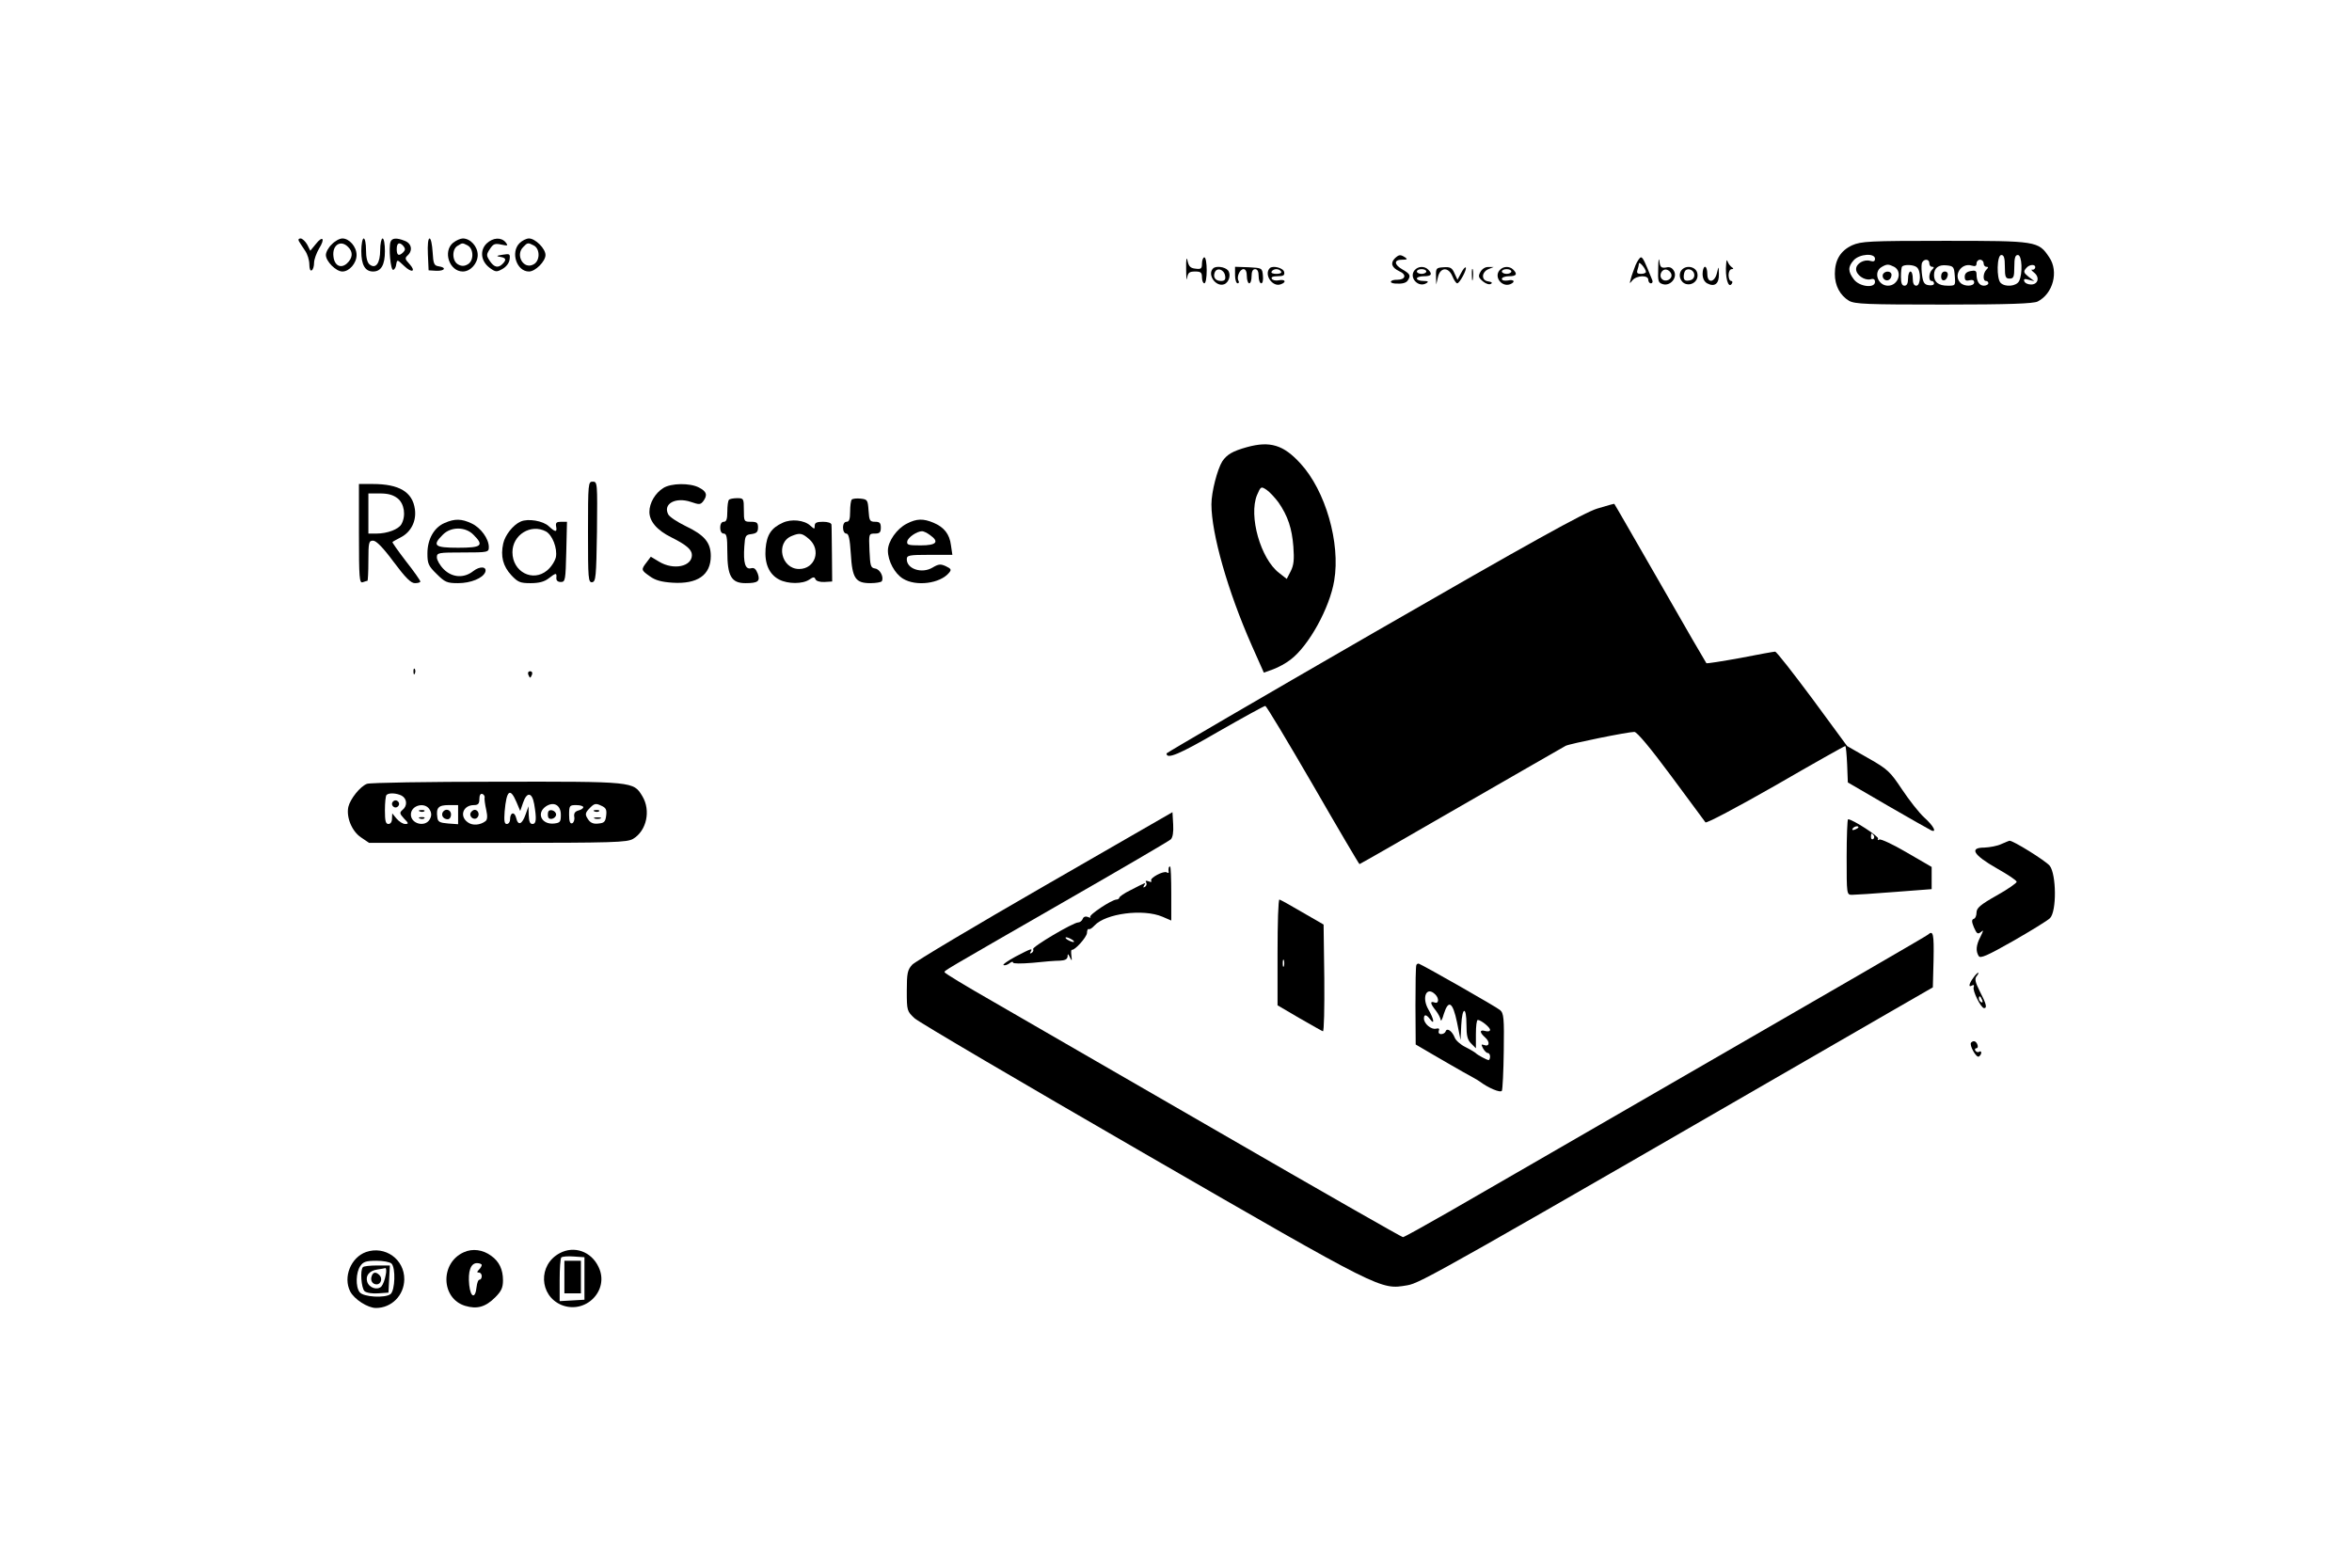 <?xml version="1.0" standalone="no"?>
<!DOCTYPE svg PUBLIC "-//W3C//DTD SVG 20010904//EN"
 "http://www.w3.org/TR/2001/REC-SVG-20010904/DTD/svg10.dtd">
<svg version="1.0" xmlns="http://www.w3.org/2000/svg"
 width="996pt" height="664pt" viewBox="0 0 996 664"
 preserveAspectRatio="xMidYMid meet">

<g transform="translate(0,664) scale(0.1,-0.1)"
fill="#000000" stroke="none">
<path d="M1266 5618 c4 -7 16 -25 26 -40 10 -14 18 -40 18 -58 0 -18 4 -29 10
-25 6 3 10 18 10 32 0 14 10 41 21 60 27 43 16 57 -14 19 l-23 -28 -13 26 c-8
14 -21 26 -28 26 -9 0 -11 -5 -7 -12z"/>
<path d="M1405 5605 c-14 -13 -25 -33 -25 -45 0 -27 43 -70 70 -70 29 0 60 35
60 70 0 35 -31 70 -60 70 -12 0 -32 -11 -45 -25z m69 -11 c22 -21 20 -47 -5
-70 -26 -23 -53 -9 -57 30 -6 48 31 72 62 40z"/>
<path d="M1530 5576 c0 -58 16 -86 50 -86 34 0 50 28 50 86 0 30 -4 54 -10 54
-5 0 -10 -22 -10 -49 0 -56 -19 -82 -45 -61 -10 8 -15 30 -15 61 0 27 -4 49
-10 49 -5 0 -10 -24 -10 -54z"/>
<path d="M1654 5616 c-9 -23 0 -121 11 -119 6 1 12 12 13 24 4 21 4 20 33 -7
33 -32 53 -25 22 9 -18 19 -19 24 -7 35 23 21 17 51 -12 62 -35 14 -54 12 -60
-4z m55 -19 c8 -10 7 -17 -1 -25 -19 -19 -28 -14 -28 13 0 27 12 32 29 12z"/>
<path d="M1812 5563 l3 -68 33 -2 c36 -1 44 14 10 19 -20 3 -23 10 -26 61 -2
31 -7 57 -13 57 -6 0 -9 -27 -7 -67z"/>
<path d="M1919 5612 c-45 -37 -16 -122 41 -122 32 0 63 34 63 70 0 36 -31 70
-63 70 -10 0 -28 -8 -41 -18z m62 -12 c26 -15 26 -66 -1 -80 -14 -8 -26 -8
-40 0 -26 14 -27 65 -2 79 21 13 20 13 43 1z"/>
<path d="M2061 5609 c-30 -29 -25 -75 12 -103 26 -19 30 -19 55 -5 16 9 28 25
30 40 3 24 1 25 -30 20 -26 -4 -28 -6 -10 -9 25 -4 28 -12 10 -30 -19 -19 -36
-14 -54 13 -15 23 -15 27 1 51 14 21 21 24 48 18 28 -6 30 -5 18 10 -19 22
-53 20 -80 -5z"/>
<path d="M2200 5610 c-39 -39 -12 -120 40 -120 27 0 70 43 70 70 0 27 -43 70
-70 70 -11 0 -29 -9 -40 -20z m61 -10 c27 -15 26 -66 -2 -80 -42 -23 -78 40
-43 74 18 19 20 19 45 6z"/>
<path d="M7843 5601 c-49 -23 -73 -62 -73 -121 0 -50 22 -91 60 -114 25 -14
74 -16 402 -16 276 0 379 4 397 13 65 33 90 127 49 187 -46 69 -52 70 -443 70
-322 0 -353 -2 -392 -19z m97 -57 c0 -11 -6 -13 -20 -9 -26 8 -60 -11 -60 -35
0 -24 35 -49 61 -43 13 4 19 0 19 -11 0 -28 -65 -21 -89 10 -26 34 -26 54 -1
82 25 27 90 31 90 6z m550 -34 c0 -43 3 -50 20 -50 17 0 20 7 20 50 0 38 4 50
15 50 18 0 21 -80 5 -111 -12 -22 -59 -26 -78 -7 -18 18 -16 118 3 118 11 0
15 -12 15 -50z m-320 15 c0 -8 5 -15 12 -15 9 0 9 -3 0 -12 -15 -15 -16 -48
-2 -48 6 0 10 -5 10 -11 0 -6 -10 -9 -22 -7 -18 2 -24 11 -28 38 -3 19 -4 43
-2 53 5 21 32 23 32 2z m230 0 c0 -8 5 -15 12 -15 9 0 9 -3 0 -12 -15 -15 -16
-48 -2 -48 6 0 10 -4 10 -10 0 -5 -9 -10 -19 -10 -19 0 -31 18 -31 49 0 14 -6
17 -25 13 -17 -3 -25 -11 -25 -24 0 -15 5 -19 20 -15 13 3 20 0 20 -9 0 -17
-41 -19 -58 -2 -32 32 4 87 48 73 14 -4 20 -2 20 9 0 9 7 16 15 16 8 0 15 -7
15 -15z m-379 -15 c37 -20 18 -80 -26 -80 -43 0 -63 58 -27 79 22 13 29 13 53
1z m96 -2 c19 -15 17 -78 -2 -78 -10 0 -15 10 -15 30 0 17 -4 30 -10 30 -5 0
-10 -13 -10 -30 0 -20 -5 -30 -15 -30 -11 0 -15 11 -15 38 0 21 2 41 5 43 9
10 50 8 62 -3z m161 -37 c3 -41 3 -41 -30 -41 -39 0 -58 15 -58 45 0 30 19 45
54 41 29 -3 31 -7 34 -45z m340 34 c-2 -5 -7 -9 -13 -7 -5 1 -2 -4 8 -12 26
-20 18 -51 -12 -51 -14 0 -26 6 -29 14 -3 10 2 11 19 6 l24 -6 -25 19 c-21 17
-22 22 -10 36 14 18 43 18 38 1z"/>
<path d="M7974 5479 c-3 -6 -2 -15 4 -21 13 -13 32 -2 32 18 0 16 -26 19 -36
3z"/>
<path d="M8220 5469 c0 -24 23 -21 28 4 2 10 -3 17 -12 17 -10 0 -16 -9 -16
-21z"/>
<path d="M5023 5500 c0 -36 2 -53 4 -37 4 22 9 27 34 27 24 0 29 -4 29 -25 0
-14 5 -25 10 -25 6 0 10 25 10 55 0 30 -4 55 -10 55 -5 0 -10 -12 -10 -26 0
-22 -4 -25 -27 -22 -22 2 -29 10 -34 33 -4 20 -7 8 -6 -35z"/>
<path d="M5906 5545 c-19 -20 -12 -39 20 -54 32 -14 26 -36 -9 -36 -30 1 -38
-14 -9 -16 29 -2 47 2 54 14 13 20 9 27 -22 45 -37 21 -39 42 -2 42 21 0 24 2
12 10 -20 13 -26 12 -44 -5z"/>
<path d="M7022 5504 c-2 -56 0 -62 21 -68 31 -8 61 28 46 56 -8 14 -18 19 -34
15 -20 -3 -25 1 -28 27 -2 17 -5 3 -5 -30z m56 -27 c4 -20 -25 -34 -40 -19
-15 15 -1 44 19 40 10 -2 19 -11 21 -21z"/>
<path d="M6926 5517 c-7 -19 -17 -45 -20 -58 -6 -22 -6 -22 7 -6 18 21 67 23
67 2 0 -8 5 -15 11 -15 6 0 9 6 6 13 -31 78 -40 97 -48 97 -5 0 -15 -15 -23
-33z m44 -29 c0 -4 -9 -8 -21 -8 -15 0 -19 4 -15 16 3 9 6 21 6 27 1 13 30
-22 30 -35z"/>
<path d="M7310 5525 c-6 -59 9 -111 24 -86 4 6 2 11 -3 11 -6 0 -11 11 -11 25
0 14 6 25 13 25 8 0 9 3 1 8 -6 4 -14 14 -17 22 -4 11 -6 10 -7 -5z"/>
<path d="M5137 5503 c-26 -26 12 -80 47 -67 21 8 30 42 16 59 -13 15 -51 20
-63 8z m51 -31 c3 -16 -2 -22 -17 -22 -24 0 -35 15 -27 36 9 23 40 13 44 -14z"/>
<path d="M5230 5475 c0 -19 5 -35 11 -35 5 0 7 5 4 10 -10 16 5 50 21 50 9 0
14 -11 14 -30 0 -16 5 -30 10 -30 6 0 10 14 10 30 0 20 5 30 15 30 10 0 15
-10 15 -30 0 -16 5 -30 11 -30 6 0 9 14 7 33 -3 32 -4 32 -60 35 l-58 2 0 -35z"/>
<path d="M5377 5504 c-26 -27 12 -82 47 -68 25 9 19 22 -8 17 -13 -3 -27 0
-30 6 -5 7 4 11 24 11 25 0 31 4 28 18 -3 17 -48 29 -61 16z m48 -14 c4 -6 -5
-10 -20 -10 -15 0 -24 4 -20 10 3 6 12 10 20 10 8 0 17 -4 20 -10z"/>
<path d="M5990 5495 c-25 -31 17 -76 51 -54 10 6 6 9 -13 9 -16 0 -28 5 -28
10 0 6 14 10 30 10 32 0 37 9 18 28 -16 16 -43 15 -58 -3z m50 -5 c0 -5 -9
-10 -20 -10 -11 0 -20 5 -20 10 0 6 9 10 20 10 11 0 20 -4 20 -10z"/>
<path d="M6081 5470 l1 -35 7 30 c9 43 44 46 61 6 7 -17 16 -31 21 -31 10 0
42 60 36 67 -3 3 -12 -8 -20 -24 l-15 -28 -13 28 c-10 23 -18 27 -46 25 -31
-2 -33 -4 -32 -38z"/>
<path d="M6233 5475 c0 -22 2 -30 4 -17 2 12 2 30 0 40 -3 9 -5 -1 -4 -23z"/>
<path d="M6269 5488 c-10 -18 -8 -24 11 -40 12 -10 27 -15 34 -10 7 4 3 8 -11
10 -15 2 -23 10 -23 23 0 11 10 24 23 29 l22 9 -22 0 c-13 1 -27 -8 -34 -21z"/>
<path d="M6350 5495 c-24 -28 9 -72 45 -59 24 10 17 22 -10 16 -15 -2 -25 0
-25 7 0 6 14 11 30 11 32 0 37 9 18 28 -16 16 -43 15 -58 -3z m50 -5 c0 -5 -9
-10 -20 -10 -11 0 -20 5 -20 10 0 6 9 10 20 10 11 0 20 -4 20 -10z"/>
<path d="M7121 5496 c-16 -19 -6 -52 19 -59 28 -7 53 15 48 44 -4 29 -47 39
-67 15z m54 -21 c0 -13 -8 -21 -22 -23 -17 -3 -23 2 -23 16 0 10 3 22 7 26 13
13 38 1 38 -19z"/>
<path d="M7210 5480 c0 -19 7 -33 19 -40 32 -17 51 -2 50 39 -1 35 -1 35 -8 6
-9 -42 -41 -47 -41 -6 0 17 -4 31 -10 31 -5 0 -10 -13 -10 -30z"/>
<path d="M5280 4746 c-61 -17 -84 -31 -104 -60 -21 -34 -46 -130 -46 -182 0
-124 69 -367 170 -596 l52 -117 39 14 c22 8 55 26 74 41 77 58 166 219 185
335 27 159 -37 381 -143 496 -72 79 -129 96 -227 69z m134 -234 c40 -58 57
-110 63 -187 4 -55 2 -78 -11 -104 l-17 -33 -32 25 c-79 60 -130 242 -94 330
16 37 17 38 41 22 13 -9 35 -33 50 -53z"/>
<path d="M2490 4386 c0 -198 1 -214 18 -212 15 3 17 22 20 214 2 207 2 212
-18 212 -19 0 -20 -6 -20 -214z"/>
<path d="M1520 4379 c0 -188 2 -210 16 -205 9 3 18 6 20 6 2 0 4 38 4 85 0 78
2 85 20 85 13 0 42 -29 87 -90 50 -67 73 -90 90 -90 13 0 23 3 23 7 0 4 -27
43 -61 86 -33 43 -59 80 -57 81 1 2 18 11 35 20 43 22 67 68 60 119 -10 73
-66 107 -179 107 l-58 0 0 -211z m164 150 c28 -22 36 -73 16 -109 -12 -22 -60
-40 -106 -40 l-34 0 0 85 0 85 49 0 c34 0 56 -6 75 -21z"/>
<path d="M2809 4573 c-34 -21 -59 -63 -59 -101 0 -40 32 -78 93 -108 64 -32
87 -52 87 -75 0 -49 -78 -65 -139 -28 l-35 21 -18 -24 c-24 -31 -23 -33 14
-59 23 -17 50 -24 95 -27 106 -7 163 32 163 113 0 57 -27 89 -107 127 -35 17
-68 39 -73 49 -24 45 31 75 96 53 35 -12 40 -12 52 3 19 26 15 41 -18 58 -38
20 -118 19 -151 -2z"/>
<path d="M3087 4523 c-4 -3 -7 -26 -7 -50 0 -32 -4 -43 -15 -43 -9 0 -15 -9
-15 -25 0 -16 6 -25 15 -25 12 0 15 -15 15 -76 0 -104 17 -134 77 -134 53 0
63 8 52 40 -8 20 -15 27 -29 23 -24 -6 -33 23 -28 93 3 45 5 49 31 52 21 3 27
9 27 28 0 20 -5 24 -30 24 -29 0 -30 1 -30 50 0 48 -1 50 -28 50 -16 0 -32 -3
-35 -7z"/>
<path d="M3607 4524 c-4 -4 -7 -27 -7 -51 0 -32 -4 -43 -15 -43 -9 0 -15 -9
-15 -25 0 -14 6 -25 14 -25 10 0 15 -23 19 -86 6 -104 20 -124 83 -124 24 0
45 4 48 8 10 17 -7 51 -28 54 -19 3 -21 10 -24 76 -3 71 -3 72 23 72 20 0 25
5 25 25 0 20 -5 25 -24 25 -23 0 -25 5 -28 48 -3 44 -5 47 -33 50 -17 2 -34 0
-38 -4z"/>
<path d="M6764 4486 c-53 -16 -281 -142 -947 -526 -482 -278 -876 -508 -877
-511 -1 -27 54 -4 219 92 105 60 194 109 199 109 5 0 95 -151 202 -335 106
-184 195 -335 197 -335 2 0 196 111 431 247 235 135 434 250 442 254 17 9 263
59 291 59 11 0 68 -68 156 -187 76 -102 141 -191 145 -196 3 -6 133 63 296
156 159 92 292 167 296 167 3 0 6 -35 8 -77 l3 -77 170 -99 c94 -54 176 -101
183 -104 25 -11 11 18 -29 54 -23 21 -65 75 -95 120 -50 75 -60 85 -143 132
l-89 51 -147 200 c-82 110 -152 200 -158 200 -5 0 -72 -12 -148 -27 -77 -14
-141 -24 -143 -22 -2 2 -91 155 -196 339 -106 184 -193 336 -194 336 0 1 -33
-8 -72 -20z"/>
<path d="M1883 4425 c-45 -19 -73 -69 -73 -129 0 -43 4 -53 39 -87 35 -35 44
-39 91 -39 53 0 105 21 115 47 8 24 -23 26 -51 4 -39 -31 -89 -28 -125 8 -16
16 -29 39 -29 50 0 20 5 21 110 21 107 0 110 1 110 23 0 35 -34 82 -73 100
-42 20 -71 21 -114 2z m122 -50 c46 -46 35 -55 -65 -55 -100 0 -111 9 -65 55
34 35 96 35 130 0z"/>
<path d="M2205 4431 c-32 -14 -66 -57 -74 -93 -12 -54 -1 -96 34 -134 28 -30
38 -34 82 -34 35 0 58 6 76 20 31 24 35 25 33 3 -1 -12 6 -18 19 -18 19 0 20
8 23 128 l3 127 -25 0 c-19 0 -24 -4 -21 -20 5 -25 -3 -25 -31 1 -24 23 -88
34 -119 20z m107 -42 c27 -15 49 -71 42 -109 -4 -17 -20 -42 -37 -56 -61 -51
-147 -6 -147 77 0 74 78 122 142 88z"/>
<path d="M3315 4426 c-49 -22 -68 -51 -73 -110 -5 -63 15 -109 58 -131 37 -19
99 -19 127 0 17 12 22 12 26 2 3 -8 19 -13 38 -12 l33 2 -1 114 c-1 63 -1 120
-2 127 -1 7 -15 12 -36 12 -26 0 -35 -4 -35 -17 0 -15 -1 -15 -19 1 -25 23
-80 29 -116 12z m111 -69 c53 -46 26 -127 -42 -127 -76 0 -101 112 -31 140 34
14 44 12 73 -13z"/>
<path d="M3840 4422 c-42 -21 -80 -75 -80 -114 0 -44 29 -98 64 -119 55 -34
157 -21 195 25 11 13 9 17 -14 28 -22 10 -31 9 -56 -6 -45 -27 -109 -6 -109
35 0 17 9 19 96 19 l97 0 -6 41 c-6 47 -29 76 -74 95 -43 18 -71 18 -113 -4z
m98 -48 c41 -29 28 -44 -39 -44 -52 0 -60 2 -57 17 3 17 41 43 63 43 6 0 21
-7 33 -16z"/>
<path d="M1751 3794 c0 -11 3 -14 6 -6 3 7 2 16 -1 19 -3 4 -6 -2 -5 -13z"/>
<path d="M2237 3783 c3 -7 6 -13 8 -13 2 0 5 6 8 13 3 8 -1 14 -8 14 -7 0 -11
-6 -8 -14z"/>
<path d="M1554 3320 c-29 -11 -71 -64 -79 -98 -9 -44 15 -103 54 -129 l34 -23
544 0 c496 0 548 2 574 17 57 34 76 120 39 181 -38 62 -34 62 -617 61 -290 0
-537 -4 -549 -9z m147 -50 c23 -13 25 -43 4 -60 -14 -12 -13 -16 6 -37 20 -20
20 -23 5 -23 -10 0 -26 10 -37 23 l-18 22 -1 -22 c0 -14 -6 -23 -15 -23 -12 0
-15 13 -15 58 0 32 3 62 7 65 10 10 42 8 64 -3z m351 -9 c-1 -6 2 -29 7 -51 6
-27 5 -42 -3 -48 -22 -17 -55 -20 -75 -5 -37 26 -20 73 26 73 18 0 23 6 23 26
0 16 5 24 13 21 6 -2 11 -10 9 -16z m135 -18 l16 -38 12 35 c16 47 38 45 47
-5 11 -64 9 -85 -7 -85 -11 0 -15 11 -16 38 l-1 37 -12 -34 c-15 -43 -32 -50
-40 -16 -7 29 -26 25 -26 -6 0 -10 -6 -19 -14 -19 -10 0 -12 13 -9 53 8 90 23
103 50 40z m188 -54 c0 -30 -3 -34 -28 -37 -53 -6 -77 43 -36 72 34 23 64 6
64 -35z m192 -3 c-3 -26 -8 -32 -32 -34 -19 -3 -33 2 -42 14 -17 24 -17 30 7
54 17 17 24 18 45 8 21 -9 25 -17 22 -42z m-747 24 c8 -14 8 -26 0 -40 -19
-35 -80 -20 -80 20 0 40 61 55 80 20z m120 -21 l0 -40 -42 3 c-36 3 -44 7 -46
26 -6 41 5 52 48 52 l40 0 0 -41z m530 32 c0 -5 -9 -11 -21 -14 -14 -4 -20
-12 -17 -28 2 -12 -3 -24 -9 -26 -9 -3 -13 8 -13 36 0 39 2 41 30 41 17 0 30
-4 30 -9z"/>
<path d="M1660 3235 c0 -8 7 -15 15 -15 8 0 15 7 15 15 0 8 -7 15 -15 15 -8 0
-15 -7 -15 -15z"/>
<path d="M1994 3199 c-10 -17 13 -36 27 -22 12 12 4 33 -11 33 -5 0 -12 -5
-16 -11z"/>
<path d="M2320 3190 c0 -15 5 -20 18 -18 9 2 17 10 17 18 0 8 -8 16 -17 18
-13 2 -18 -3 -18 -18z"/>
<path d="M2518 3203 c7 -3 16 -2 19 1 4 3 -2 6 -13 5 -11 0 -14 -3 -6 -6z"/>
<path d="M2518 3173 c6 -2 18 -2 25 0 6 3 1 5 -13 5 -14 0 -19 -2 -12 -5z"/>
<path d="M1778 3203 c7 -3 16 -2 19 1 4 3 -2 6 -13 5 -11 0 -14 -3 -6 -6z"/>
<path d="M1778 3173 c7 -3 16 -2 19 1 4 3 -2 6 -13 5 -11 0 -14 -3 -6 -6z"/>
<path d="M1875 3200 c-8 -14 3 -30 21 -30 8 0 14 9 14 20 0 21 -24 28 -35 10z"/>
<path d="M4425 2889 c-297 -171 -550 -322 -562 -335 -20 -22 -23 -36 -23 -111
0 -84 1 -86 33 -116 17 -16 453 -272 967 -569 1018 -588 1005 -581 1119 -562
56 9 135 54 2061 1167 l165 95 3 116 c2 110 -1 128 -24 107 -5 -5 -421 -246
-924 -536 -503 -291 -999 -577 -1103 -637 -103 -59 -191 -108 -196 -108 -5 0
-352 198 -772 441 -420 243 -855 493 -966 558 -112 64 -203 119 -203 123 0 8
-18 -3 505 298 242 139 446 258 453 265 8 8 12 30 10 63 l-3 52 -540 -311z"/>
<path d="M7820 3010 c0 -159 0 -160 23 -160 12 0 93 5 180 12 l157 12 0 47 0
47 -105 61 c-58 34 -111 59 -117 55 -6 -4 -8 -3 -5 4 6 8 -108 82 -127 82 -3
0 -6 -72 -6 -160z m50 126 c0 -2 -7 -7 -16 -10 -8 -3 -12 -2 -9 4 6 10 25 14
25 6z m65 -35 c3 -5 2 -12 -3 -15 -5 -3 -9 1 -9 9 0 17 3 19 12 6z"/>
<path d="M8475 3065 c-16 -8 -49 -14 -72 -15 -65 0 -47 -31 53 -88 46 -26 84
-51 84 -57 0 -5 -38 -32 -85 -58 -69 -39 -85 -53 -85 -72 0 -13 -5 -25 -12
-27 -9 -3 -9 -12 1 -36 12 -27 16 -30 29 -20 13 11 12 8 -1 -19 -19 -36 -21
-61 -8 -82 7 -12 36 1 147 64 75 43 145 86 155 96 29 29 27 186 -1 222 -17 21
-158 109 -171 106 -2 0 -17 -7 -34 -14z"/>
<path d="M4949 2963 c-1 -5 -1 -12 0 -16 1 -5 -3 -6 -8 -2 -14 8 -73 -24 -66
-35 4 -6 -1 -7 -11 -3 -11 4 -15 3 -10 -5 3 -6 1 -14 -5 -18 -8 -5 -9 -3 -4 6
9 14 9 14 -57 -20 -27 -13 -48 -28 -48 -32 0 -4 -6 -8 -12 -8 -21 -1 -119 -66
-111 -74 4 -4 0 -4 -10 0 -10 4 -19 1 -22 -8 -3 -8 -12 -15 -19 -15 -21 0
-197 -104 -191 -113 3 -5 0 -12 -6 -16 -8 -4 -9 -3 -5 4 11 18 3 15 -64 -20
-33 -18 -56 -34 -50 -36 6 -2 17 2 25 8 8 7 15 8 15 3 0 -5 34 -5 83 -1 45 5
97 9 115 9 22 1 32 6 33 18 0 13 2 12 10 -4 8 -17 9 -16 6 7 -2 15 -1 26 2 25
12 -3 62 52 64 71 0 12 4 19 8 17 3 -3 14 4 24 15 47 51 206 72 288 37 l37
-16 0 115 c0 62 -2 114 -5 114 -3 0 -6 -3 -6 -7z m-409 -303 c8 -5 11 -10 5
-10 -5 0 -17 5 -25 10 -8 5 -10 10 -5 10 6 0 17 -5 25 -10z"/>
<path d="M5410 2606 l0 -224 92 -54 c51 -29 96 -55 100 -56 5 -2 7 99 6 224
l-3 228 -90 52 c-49 29 -93 53 -97 54 -5 0 -8 -101 -8 -224z m27 -58 c-3 -7
-5 -2 -5 12 0 14 2 19 5 13 2 -7 2 -19 0 -25z"/>
<path d="M5998 2553 c-3 -4 -4 -82 -4 -172 l1 -165 70 -41 c39 -23 97 -56 130
-75 33 -18 65 -36 70 -40 37 -28 89 -50 95 -40 3 6 7 82 8 169 2 139 0 160
-16 173 -13 12 -315 184 -343 196 -4 2 -9 -1 -11 -5z m80 -125 c17 -17 15 -41
-3 -34 -20 7 -19 -4 5 -34 11 -14 20 -32 21 -40 1 -8 7 3 13 25 20 63 38 51
56 -35 l15 -75 3 63 c4 79 22 81 22 2 0 -47 4 -64 20 -80 l20 -20 0 60 c0 33
3 60 8 60 13 0 52 -31 52 -42 0 -6 -9 -8 -20 -5 -25 7 -26 -5 0 -28 21 -19 17
-40 -6 -31 -12 4 -12 2 -4 -14 6 -11 15 -20 20 -20 6 0 10 -7 10 -15 0 -8 -3
-15 -6 -15 -7 0 -48 22 -54 29 -3 3 -22 15 -44 26 -21 10 -42 29 -46 41 -11
27 -32 42 -38 26 -2 -7 -11 -12 -19 -12 -9 0 -13 6 -10 14 4 9 0 12 -12 9 -20
-5 -51 21 -51 43 0 19 10 18 26 -3 21 -28 16 2 -7 41 -30 52 -8 101 29 64z"/>
<path d="M8356 2498 c-19 -26 -21 -42 -5 -32 7 4 10 1 7 -7 -6 -15 31 -89 44
-89 14 0 9 19 -18 71 -20 40 -23 54 -13 65 6 8 9 14 6 14 -3 0 -13 -10 -21
-22z m38 -94 c3 -8 2 -12 -4 -9 -6 3 -10 10 -10 16 0 14 7 11 14 -7z"/>
<path d="M8347 2224 c-9 -10 22 -66 33 -59 6 4 10 11 10 16 0 6 -4 8 -9 4 -5
-3 -12 -1 -16 5 -3 5 -2 10 4 10 6 0 8 7 5 15 -6 16 -17 19 -27 9z"/>
<path d="M1550 1337 c-64 -23 -98 -106 -67 -167 17 -33 74 -70 109 -70 66 0
119 53 120 121 1 85 -81 144 -162 116z m108 -49 c18 -18 15 -113 -4 -129 -22
-18 -116 -13 -131 8 -18 23 -16 84 3 111 12 18 25 22 68 22 28 0 57 -5 64 -12z"/>
<path d="M1537 1273 c-13 -12 -7 -90 7 -102 8 -7 34 -11 58 -9 l43 3 3 58 3
57 -54 0 c-29 0 -57 -3 -60 -7z m96 -35 c-3 -18 -11 -39 -18 -47 -17 -17 -52
-6 -60 20 -8 26 9 47 43 52 15 2 30 5 34 6 4 0 5 -14 1 -31z"/>
<path d="M1574 1235 c-7 -18 3 -35 21 -35 18 0 26 25 12 39 -15 15 -27 14 -33
-4z"/>
<path d="M1964 1336 c-101 -45 -97 -196 6 -227 50 -15 86 -5 127 36 26 26 33
41 33 72 0 46 -16 80 -50 104 -35 26 -79 32 -116 15z m76 -54 c0 -4 -5 -13
-12 -20 -9 -9 -9 -12 0 -12 7 0 12 -7 12 -15 0 -8 -4 -15 -9 -15 -6 0 -11 -14
-13 -32 -5 -50 -25 -45 -31 9 -6 58 6 93 33 93 11 0 20 -4 20 -8z"/>
<path d="M2370 1332 c-92 -49 -87 -179 7 -219 103 -42 205 62 158 160 -31 67
-104 92 -165 59z m105 -107 l0 -90 -52 -3 -53 -3 0 89 c0 49 3 92 7 96 4 4 28
6 53 4 l45 -3 0 -90z"/>
<path d="M2390 1231 l0 -69 35 0 35 0 0 69 0 69 -35 0 -35 0 0 -69z"/>
</g>
</svg>
